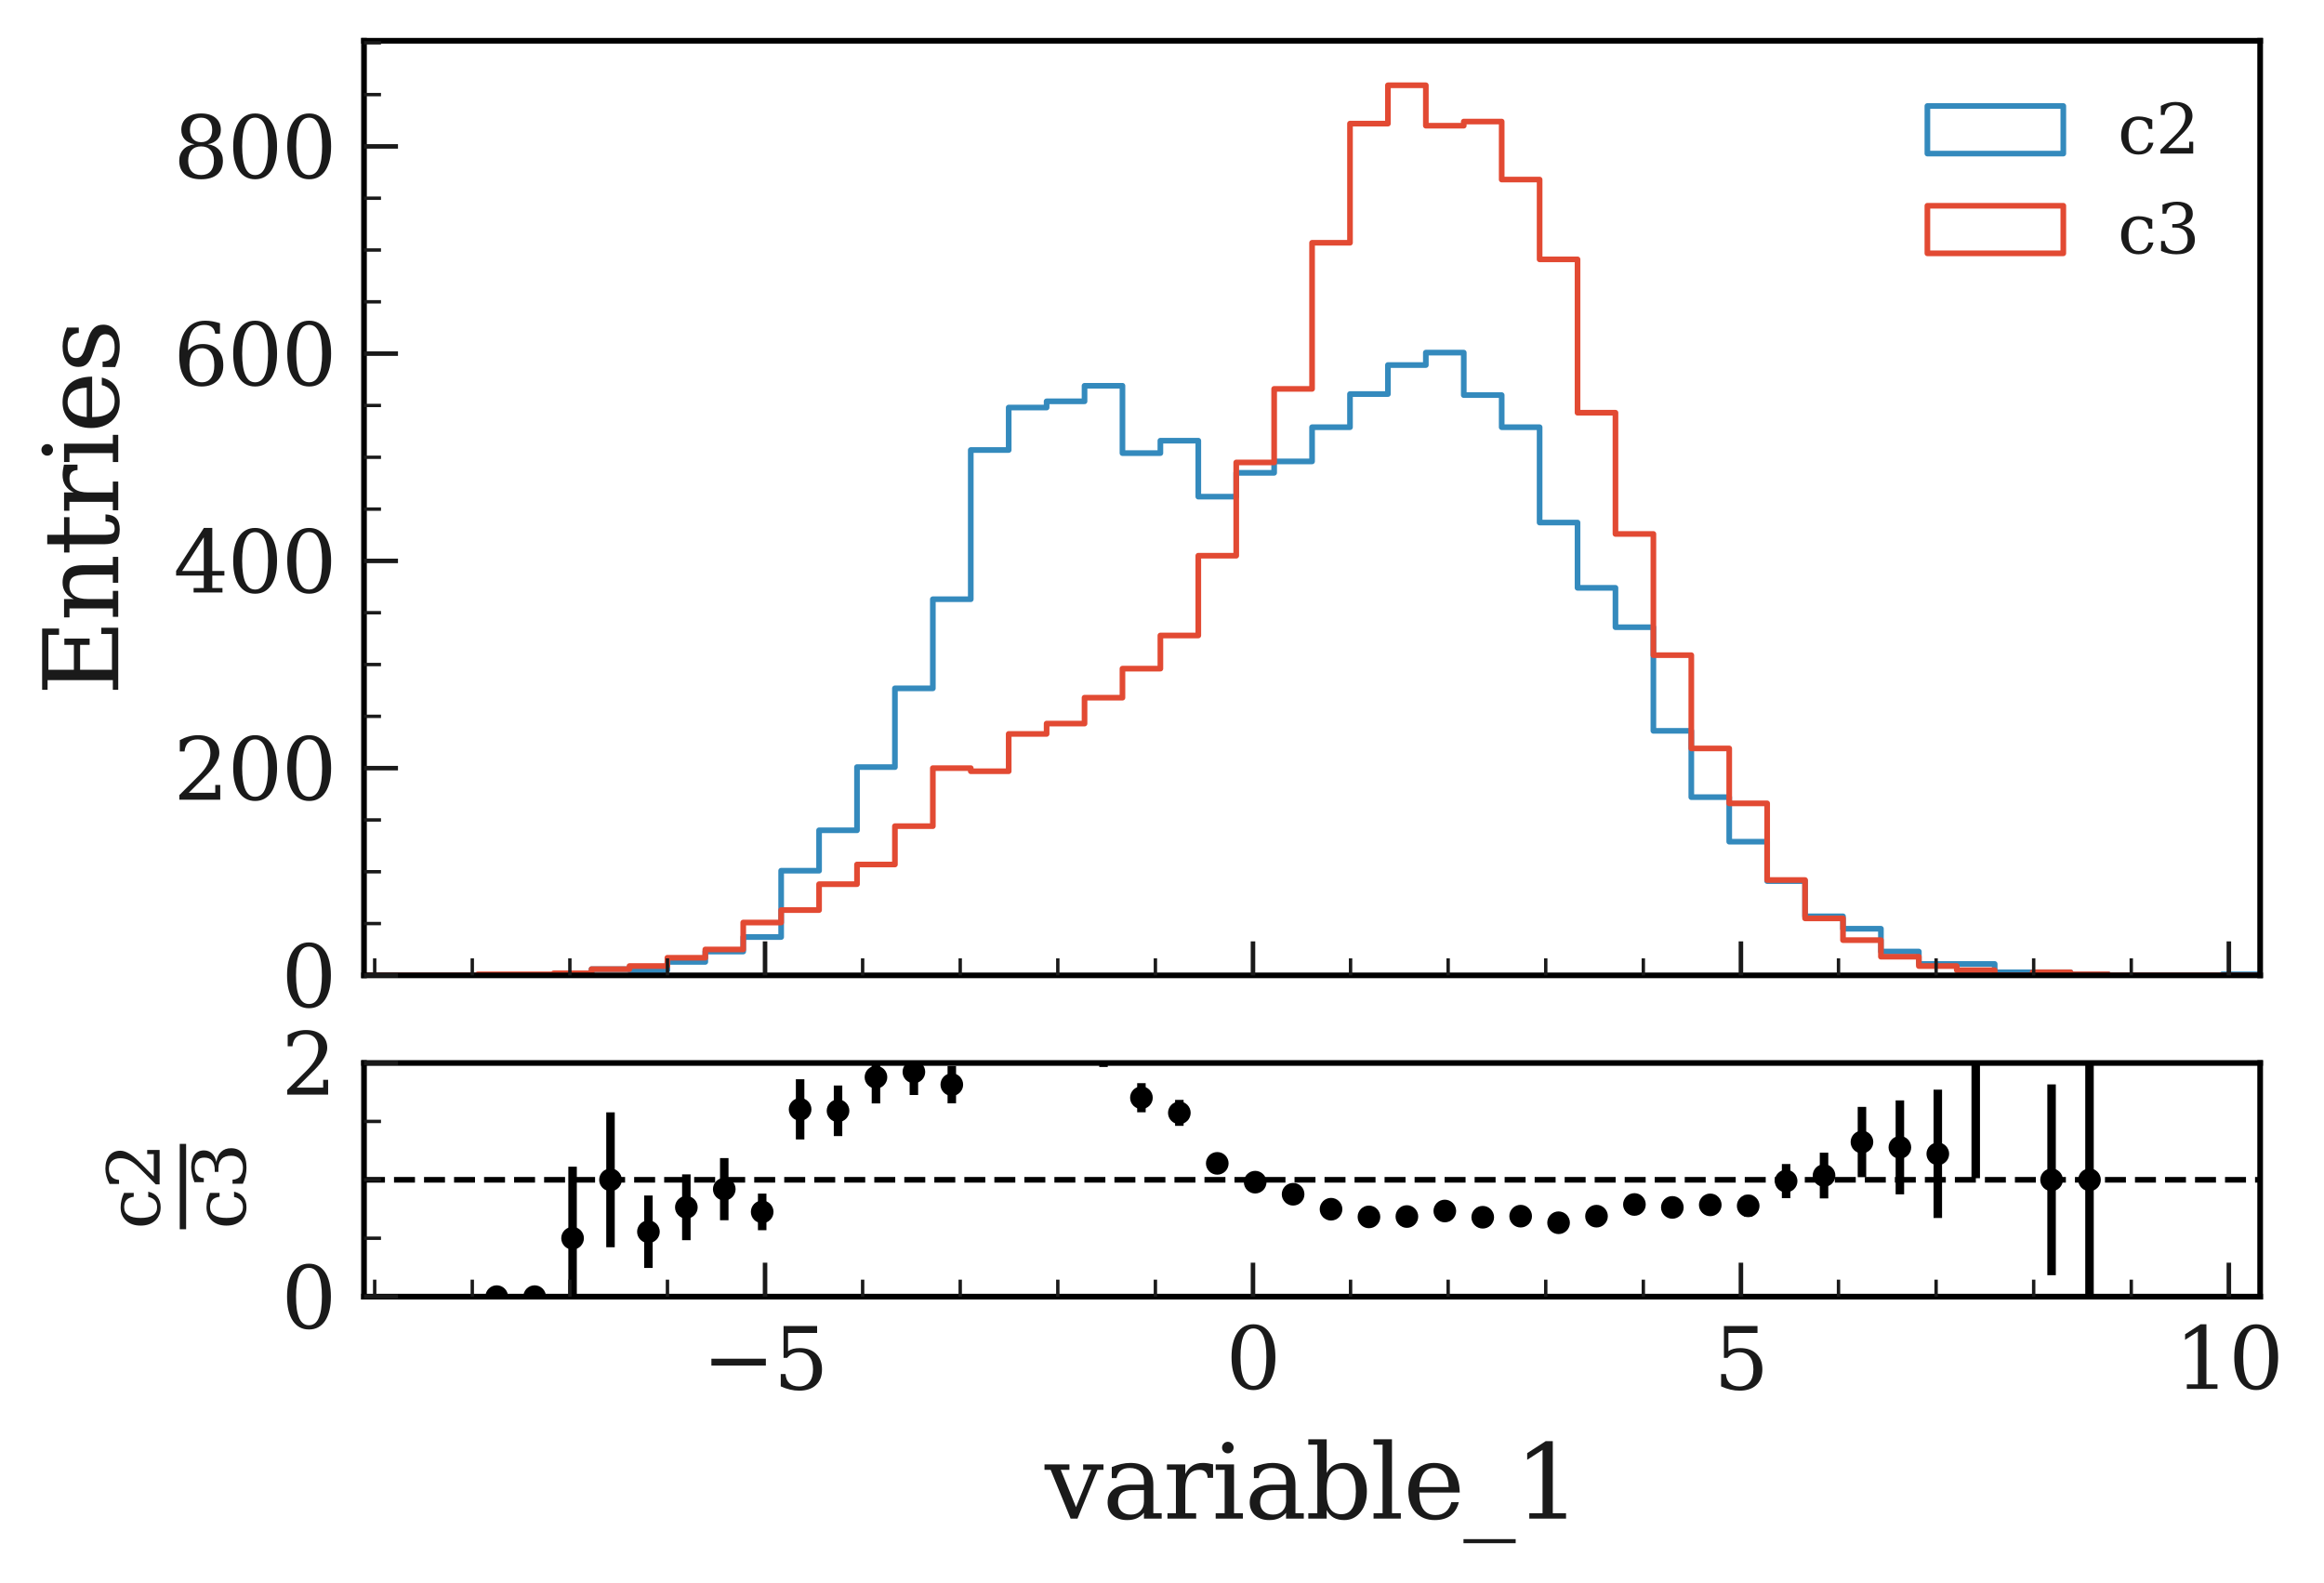<?xml version="1.0" encoding="utf-8" standalone="no"?>
<!DOCTYPE svg PUBLIC "-//W3C//DTD SVG 1.1//EN"
  "http://www.w3.org/Graphics/SVG/1.1/DTD/svg11.dtd">
<svg xmlns:xlink="http://www.w3.org/1999/xlink" width="410.345pt" height="279.598pt" viewBox="0 0 410.345 279.598" xmlns="http://www.w3.org/2000/svg" version="1.1">
 <defs>
  <style type="text/css">*{stroke-linejoin: round; stroke-linecap: butt}</style>
 </defs>
 <g id="figure_1">
  <g id="patch_1">
   <path d="M 0 279.598 
L 410.345 279.598 
L 410.345 0 
L 0 0 
z
" style="fill: #ffffff"/>
  </g>
  <g id="axes_1">
   <g id="patch_2">
    <path d="M 64.271 172.231 
L 399.071 172.231 
L 399.071 7.2 
L 64.271 7.2 
z
" style="fill: #ffffff"/>
   </g>
   <g id="patch_3">
    <path d="M 64.271 172.231 
L 64.271 172.231 
L 70.967 172.231 
L 70.967 172.231 
L 77.663 172.231 
L 77.663 172.231 
L 84.359 172.231 
L 84.359 172.231 
L 91.055 172.231 
L 91.055 172.231 
L 97.751 172.231 
L 97.751 172.048 
L 104.447 172.048 
L 104.447 171.133 
L 111.143 171.133 
L 111.143 171.316 
L 117.839 171.316 
L 117.839 169.852 
L 124.535 169.852 
L 124.535 168.022 
L 131.231 168.022 
L 131.231 165.461 
L 137.927 165.461 
L 137.927 153.751 
L 144.623 153.751 
L 144.623 146.615 
L 151.319 146.615 
L 151.319 135.454 
L 158.015 135.454 
L 158.015 121.548 
L 164.711 121.548 
L 164.711 105.812 
L 171.407 105.812 
L 171.407 79.464 
L 178.103 79.464 
L 178.103 71.963 
L 184.799 71.963 
L 184.799 70.865 
L 191.495 70.865 
L 191.495 68.12 
L 198.191 68.12 
L 198.191 80.013 
L 204.887 80.013 
L 204.887 77.818 
L 211.583 77.818 
L 211.583 87.698 
L 218.279 87.698 
L 218.279 83.49 
L 224.975 83.49 
L 224.975 81.477 
L 231.671 81.477 
L 231.671 75.439 
L 238.367 75.439 
L 238.367 69.584 
L 245.063 69.584 
L 245.063 64.461 
L 251.759 64.461 
L 251.759 62.265 
L 258.455 62.265 
L 258.455 69.767 
L 265.151 69.767 
L 265.151 75.439 
L 271.847 75.439 
L 271.847 92.272 
L 278.543 92.272 
L 278.543 103.8 
L 285.239 103.8 
L 285.239 110.752 
L 291.935 110.752 
L 291.935 129.05 
L 298.631 129.05 
L 298.631 140.76 
L 305.327 140.76 
L 305.327 148.627 
L 312.023 148.627 
L 312.023 155.58 
L 318.719 155.58 
L 318.719 161.801 
L 325.415 161.801 
L 325.415 163.997 
L 332.111 163.997 
L 332.111 168.022 
L 338.807 168.022 
L 338.807 170.218 
L 345.503 170.218 
L 345.503 170.218 
L 352.199 170.218 
L 352.199 171.682 
L 358.895 171.682 
L 358.895 171.682 
L 365.591 171.682 
L 365.591 172.048 
L 372.287 172.048 
L 372.287 172.231 
L 378.983 172.231 
L 378.983 172.231 
L 385.679 172.231 
L 385.679 172.231 
L 392.375 172.231 
L 392.375 172.048 
L 399.071 172.048 
L 399.071 172.231 
" clip-path="url(#p848bfb4a33)" style="fill: none; stroke: #348abd; stroke-linejoin: miter"/>
   </g>
   <g id="patch_4">
    <path d="M 64.271 172.231 
L 64.271 172.231 
L 70.967 172.231 
L 70.967 172.231 
L 77.663 172.231 
L 77.663 172.231 
L 84.359 172.231 
L 84.359 172.048 
L 91.055 172.048 
L 91.055 172.048 
L 97.751 172.048 
L 97.751 171.865 
L 104.447 171.865 
L 104.447 171.133 
L 111.143 171.133 
L 111.143 170.584 
L 117.839 170.584 
L 117.839 169.12 
L 124.535 169.12 
L 124.535 167.656 
L 131.231 167.656 
L 131.231 162.899 
L 137.927 162.899 
L 137.927 160.704 
L 144.623 160.704 
L 144.623 156.129 
L 151.319 156.129 
L 151.319 152.653 
L 158.015 152.653 
L 158.015 145.883 
L 164.711 145.883 
L 164.711 135.636 
L 171.407 135.636 
L 171.407 136.185 
L 178.103 136.185 
L 178.103 129.598 
L 184.799 129.598 
L 184.799 127.769 
L 191.495 127.769 
L 191.495 123.194 
L 198.191 123.194 
L 198.191 118.071 
L 204.887 118.071 
L 204.887 112.216 
L 211.583 112.216 
L 211.583 98.127 
L 218.279 98.127 
L 218.279 81.66 
L 224.975 81.66 
L 224.975 68.669 
L 231.671 68.669 
L 231.671 42.87 
L 238.367 42.87 
L 238.367 21.829 
L 245.063 21.829 
L 245.063 15.059 
L 251.759 15.059 
L 251.759 22.194 
L 258.455 22.194 
L 258.455 21.463 
L 265.151 21.463 
L 265.151 31.709 
L 271.847 31.709 
L 271.847 45.798 
L 278.543 45.798 
L 278.543 72.877 
L 285.239 72.877 
L 285.239 94.285 
L 291.935 94.285 
L 291.935 115.693 
L 298.631 115.693 
L 298.631 132.16 
L 305.327 132.16 
L 305.327 141.858 
L 312.023 141.858 
L 312.023 155.397 
L 318.719 155.397 
L 318.719 162.167 
L 325.415 162.167 
L 325.415 166.01 
L 332.111 166.01 
L 332.111 168.937 
L 338.807 168.937 
L 338.807 170.584 
L 345.503 170.584 
L 345.503 171.316 
L 352.199 171.316 
L 352.199 172.231 
L 358.895 172.231 
L 358.895 171.682 
L 365.591 171.682 
L 365.591 172.048 
L 372.287 172.048 
L 372.287 172.231 
L 378.983 172.231 
L 378.983 172.231 
L 385.679 172.231 
L 385.679 172.231 
L 392.375 172.231 
L 392.375 172.231 
L 399.071 172.231 
L 399.071 172.231 
" clip-path="url(#p848bfb4a33)" style="fill: none; stroke: #e24a33; stroke-linejoin: miter"/>
   </g>
   <g id="patch_5">
    <path d="M 64.271 172.231 
L 64.271 7.2 
" style="fill: none; stroke: #000000; stroke-linejoin: miter; stroke-linecap: square"/>
   </g>
   <g id="patch_6">
    <path d="M 399.071 172.231 
L 399.071 7.2 
" style="fill: none; stroke: #000000; stroke-linejoin: miter; stroke-linecap: square"/>
   </g>
   <g id="patch_7">
    <path d="M 64.271 172.231 
L 399.071 172.231 
" style="fill: none; stroke: #000000; stroke-linejoin: miter; stroke-linecap: square"/>
   </g>
   <g id="patch_8">
    <path d="M 64.271 7.2 
L 399.071 7.2 
" style="fill: none; stroke: #000000; stroke-linejoin: miter; stroke-linecap: square"/>
   </g>
   <g id="matplotlib.axis_1">
    <g id="xtick_1">
     <g id="line2d_1">
      <defs>
       <path id="mea8a99ea6c" d="M 0 0 
L 0 -6 
" style="stroke: #1a1a1a; stroke-width: 0.8"/>
      </defs>
      <g>
       <use xlink:href="#mea8a99ea6c" x="135.083" y="172.231" style="fill: #1a1a1a; stroke: #1a1a1a; stroke-width: 0.8"/>
      </g>
     </g>
    </g>
    <g id="xtick_2">
     <g id="line2d_2">
      <g>
       <use xlink:href="#mea8a99ea6c" x="221.237" y="172.231" style="fill: #1a1a1a; stroke: #1a1a1a; stroke-width: 0.8"/>
      </g>
     </g>
    </g>
    <g id="xtick_3">
     <g id="line2d_3">
      <g>
       <use xlink:href="#mea8a99ea6c" x="307.391" y="172.231" style="fill: #1a1a1a; stroke: #1a1a1a; stroke-width: 0.8"/>
      </g>
     </g>
    </g>
    <g id="xtick_4">
     <g id="line2d_4">
      <g>
       <use xlink:href="#mea8a99ea6c" x="393.545" y="172.231" style="fill: #1a1a1a; stroke: #1a1a1a; stroke-width: 0.8"/>
      </g>
     </g>
    </g>
    <g id="xtick_5">
     <g id="line2d_5">
      <defs>
       <path id="mdd4111799b" d="M 0 0 
L 0 -3 
" style="stroke: #1a1a1a; stroke-width: 0.6"/>
      </defs>
      <g>
       <use xlink:href="#mdd4111799b" x="66.159" y="172.231" style="fill: #1a1a1a; stroke: #1a1a1a; stroke-width: 0.6"/>
      </g>
     </g>
    </g>
    <g id="xtick_6">
     <g id="line2d_6">
      <g>
       <use xlink:href="#mdd4111799b" x="83.39" y="172.231" style="fill: #1a1a1a; stroke: #1a1a1a; stroke-width: 0.6"/>
      </g>
     </g>
    </g>
    <g id="xtick_7">
     <g id="line2d_7">
      <g>
       <use xlink:href="#mdd4111799b" x="100.621" y="172.231" style="fill: #1a1a1a; stroke: #1a1a1a; stroke-width: 0.6"/>
      </g>
     </g>
    </g>
    <g id="xtick_8">
     <g id="line2d_8">
      <g>
       <use xlink:href="#mdd4111799b" x="117.852" y="172.231" style="fill: #1a1a1a; stroke: #1a1a1a; stroke-width: 0.6"/>
      </g>
     </g>
    </g>
    <g id="xtick_9">
     <g id="line2d_9">
      <g>
       <use xlink:href="#mdd4111799b" x="152.313" y="172.231" style="fill: #1a1a1a; stroke: #1a1a1a; stroke-width: 0.6"/>
      </g>
     </g>
    </g>
    <g id="xtick_10">
     <g id="line2d_10">
      <g>
       <use xlink:href="#mdd4111799b" x="169.544" y="172.231" style="fill: #1a1a1a; stroke: #1a1a1a; stroke-width: 0.6"/>
      </g>
     </g>
    </g>
    <g id="xtick_11">
     <g id="line2d_11">
      <g>
       <use xlink:href="#mdd4111799b" x="186.775" y="172.231" style="fill: #1a1a1a; stroke: #1a1a1a; stroke-width: 0.6"/>
      </g>
     </g>
    </g>
    <g id="xtick_12">
     <g id="line2d_12">
      <g>
       <use xlink:href="#mdd4111799b" x="204.006" y="172.231" style="fill: #1a1a1a; stroke: #1a1a1a; stroke-width: 0.6"/>
      </g>
     </g>
    </g>
    <g id="xtick_13">
     <g id="line2d_13">
      <g>
       <use xlink:href="#mdd4111799b" x="238.468" y="172.231" style="fill: #1a1a1a; stroke: #1a1a1a; stroke-width: 0.6"/>
      </g>
     </g>
    </g>
    <g id="xtick_14">
     <g id="line2d_14">
      <g>
       <use xlink:href="#mdd4111799b" x="255.698" y="172.231" style="fill: #1a1a1a; stroke: #1a1a1a; stroke-width: 0.6"/>
      </g>
     </g>
    </g>
    <g id="xtick_15">
     <g id="line2d_15">
      <g>
       <use xlink:href="#mdd4111799b" x="272.929" y="172.231" style="fill: #1a1a1a; stroke: #1a1a1a; stroke-width: 0.6"/>
      </g>
     </g>
    </g>
    <g id="xtick_16">
     <g id="line2d_16">
      <g>
       <use xlink:href="#mdd4111799b" x="290.16" y="172.231" style="fill: #1a1a1a; stroke: #1a1a1a; stroke-width: 0.6"/>
      </g>
     </g>
    </g>
    <g id="xtick_17">
     <g id="line2d_17">
      <g>
       <use xlink:href="#mdd4111799b" x="324.622" y="172.231" style="fill: #1a1a1a; stroke: #1a1a1a; stroke-width: 0.6"/>
      </g>
     </g>
    </g>
    <g id="xtick_18">
     <g id="line2d_18">
      <g>
       <use xlink:href="#mdd4111799b" x="341.853" y="172.231" style="fill: #1a1a1a; stroke: #1a1a1a; stroke-width: 0.6"/>
      </g>
     </g>
    </g>
    <g id="xtick_19">
     <g id="line2d_19">
      <g>
       <use xlink:href="#mdd4111799b" x="359.083" y="172.231" style="fill: #1a1a1a; stroke: #1a1a1a; stroke-width: 0.6"/>
      </g>
     </g>
    </g>
    <g id="xtick_20">
     <g id="line2d_20">
      <g>
       <use xlink:href="#mdd4111799b" x="376.314" y="172.231" style="fill: #1a1a1a; stroke: #1a1a1a; stroke-width: 0.6"/>
      </g>
     </g>
    </g>
   </g>
   <g id="matplotlib.axis_2">
    <g id="ytick_1">
     <g id="line2d_21">
      <defs>
       <path id="m06869b70c4" d="M 0 0 
L 6 0 
" style="stroke: #1a1a1a; stroke-width: 0.8"/>
      </defs>
      <g>
       <use xlink:href="#m06869b70c4" x="64.271" y="172.231" style="fill: #1a1a1a; stroke: #1a1a1a; stroke-width: 0.8"/>
      </g>
     </g>
     <g id="text_1">
      <!-- $\mathdefault{0}$ -->
      <g style="fill: #1a1a1a" transform="translate(49.671 177.93) scale(0.15 -0.15)">
       <defs>
        <path id="DejaVuSerif-30" d="M 2034 219 
Q 2513 219 2750 744 
Q 2988 1269 2988 2328 
Q 2988 3391 2750 3916 
Q 2513 4441 2034 4441 
Q 1556 4441 1318 3916 
Q 1081 3391 1081 2328 
Q 1081 1269 1318 744 
Q 1556 219 2034 219 
z
M 2034 -91 
Q 1275 -91 848 546 
Q 422 1184 422 2328 
Q 422 3475 848 4112 
Q 1275 4750 2034 4750 
Q 2797 4750 3222 4112 
Q 3647 3475 3647 2328 
Q 3647 1184 3222 546 
Q 2797 -91 2034 -91 
z
" transform="scale(0.016)"/>
       </defs>
       <use xlink:href="#DejaVuSerif-30" transform="translate(0 0.781)"/>
      </g>
     </g>
    </g>
    <g id="ytick_2">
     <g id="line2d_22">
      <g>
       <use xlink:href="#m06869b70c4" x="64.271" y="135.636" style="fill: #1a1a1a; stroke: #1a1a1a; stroke-width: 0.8"/>
      </g>
     </g>
     <g id="text_2">
      <!-- $\mathdefault{200}$ -->
      <g style="fill: #1a1a1a" transform="translate(30.621 141.335) scale(0.15 -0.15)">
       <defs>
        <path id="DejaVuSerif-32" d="M 819 3553 
L 469 3553 
L 469 4384 
Q 803 4563 1142 4656 
Q 1481 4750 1806 4750 
Q 2534 4750 2956 4397 
Q 3378 4044 3378 3438 
Q 3378 2753 2422 1800 
Q 2347 1728 2309 1691 
L 1131 513 
L 3078 513 
L 3078 1088 
L 3444 1088 
L 3444 0 
L 434 0 
L 434 341 
L 1850 1753 
Q 2319 2222 2519 2614 
Q 2719 3006 2719 3438 
Q 2719 3909 2473 4175 
Q 2228 4441 1797 4441 
Q 1350 4441 1106 4219 
Q 863 3997 819 3553 
z
" transform="scale(0.016)"/>
       </defs>
       <use xlink:href="#DejaVuSerif-32" transform="translate(0 0.781)"/>
       <use xlink:href="#DejaVuSerif-30" transform="translate(63.623 0.781)"/>
       <use xlink:href="#DejaVuSerif-30" transform="translate(127.246 0.781)"/>
      </g>
     </g>
    </g>
    <g id="ytick_3">
     <g id="line2d_23">
      <g>
       <use xlink:href="#m06869b70c4" x="64.271" y="99.042" style="fill: #1a1a1a; stroke: #1a1a1a; stroke-width: 0.8"/>
      </g>
     </g>
     <g id="text_3">
      <!-- $\mathdefault{400}$ -->
      <g style="fill: #1a1a1a" transform="translate(30.621 104.741) scale(0.15 -0.15)">
       <defs>
        <path id="DejaVuSerif-34" d="M 2234 1581 
L 2234 4063 
L 641 1581 
L 2234 1581 
z
M 3609 0 
L 1484 0 
L 1484 331 
L 2234 331 
L 2234 1247 
L 197 1247 
L 197 1588 
L 2241 4750 
L 2859 4750 
L 2859 1581 
L 3750 1581 
L 3750 1247 
L 2859 1247 
L 2859 331 
L 3609 331 
L 3609 0 
z
" transform="scale(0.016)"/>
       </defs>
       <use xlink:href="#DejaVuSerif-34" transform="translate(0 0.781)"/>
       <use xlink:href="#DejaVuSerif-30" transform="translate(63.623 0.781)"/>
       <use xlink:href="#DejaVuSerif-30" transform="translate(127.246 0.781)"/>
      </g>
     </g>
    </g>
    <g id="ytick_4">
     <g id="line2d_24">
      <g>
       <use xlink:href="#m06869b70c4" x="64.271" y="62.448" style="fill: #1a1a1a; stroke: #1a1a1a; stroke-width: 0.8"/>
      </g>
     </g>
     <g id="text_4">
      <!-- $\mathdefault{600}$ -->
      <g style="fill: #1a1a1a" transform="translate(30.621 68.147) scale(0.15 -0.15)">
       <defs>
        <path id="DejaVuSerif-36" d="M 2094 219 
Q 2534 219 2771 542 
Q 3009 866 3009 1472 
Q 3009 2078 2771 2401 
Q 2534 2725 2094 2725 
Q 1647 2725 1412 2412 
Q 1178 2100 1178 1509 
Q 1178 888 1415 553 
Q 1653 219 2094 219 
z
M 1075 2569 
Q 1288 2803 1556 2918 
Q 1825 3034 2163 3034 
Q 2859 3034 3264 2615 
Q 3669 2197 3669 1472 
Q 3669 763 3233 336 
Q 2797 -91 2069 -91 
Q 1278 -91 853 498 
Q 428 1088 428 2181 
Q 428 3406 931 4078 
Q 1434 4750 2350 4750 
Q 2597 4750 2869 4703 
Q 3141 4656 3425 4563 
L 3425 3794 
L 3072 3794 
Q 3034 4109 2831 4275 
Q 2628 4441 2284 4441 
Q 1678 4441 1381 3981 
Q 1084 3522 1075 2569 
z
" transform="scale(0.016)"/>
       </defs>
       <use xlink:href="#DejaVuSerif-36" transform="translate(0 0.781)"/>
       <use xlink:href="#DejaVuSerif-30" transform="translate(63.623 0.781)"/>
       <use xlink:href="#DejaVuSerif-30" transform="translate(127.246 0.781)"/>
      </g>
     </g>
    </g>
    <g id="ytick_5">
     <g id="line2d_25">
      <g>
       <use xlink:href="#m06869b70c4" x="64.271" y="25.854" style="fill: #1a1a1a; stroke: #1a1a1a; stroke-width: 0.8"/>
      </g>
     </g>
     <g id="text_5">
      <!-- $\mathdefault{800}$ -->
      <g style="fill: #1a1a1a" transform="translate(30.621 31.553) scale(0.15 -0.15)">
       <defs>
        <path id="DejaVuSerif-38" d="M 2981 1275 
Q 2981 1775 2732 2051 
Q 2484 2328 2034 2328 
Q 1584 2328 1336 2051 
Q 1088 1775 1088 1275 
Q 1088 772 1336 495 
Q 1584 219 2034 219 
Q 2484 219 2732 495 
Q 2981 772 2981 1275 
z
M 2853 3541 
Q 2853 3966 2637 4203 
Q 2422 4441 2034 4441 
Q 1650 4441 1433 4203 
Q 1216 3966 1216 3541 
Q 1216 3113 1433 2875 
Q 1650 2638 2034 2638 
Q 2422 2638 2637 2875 
Q 2853 3113 2853 3541 
z
M 2516 2484 
Q 3047 2413 3344 2092 
Q 3641 1772 3641 1275 
Q 3641 619 3225 264 
Q 2809 -91 2034 -91 
Q 1263 -91 845 264 
Q 428 619 428 1275 
Q 428 1772 725 2092 
Q 1022 2413 1556 2484 
Q 1084 2569 832 2842 
Q 581 3116 581 3541 
Q 581 4103 968 4426 
Q 1356 4750 2034 4750 
Q 2713 4750 3100 4426 
Q 3488 4103 3488 3541 
Q 3488 3116 3236 2842 
Q 2984 2569 2516 2484 
z
" transform="scale(0.016)"/>
       </defs>
       <use xlink:href="#DejaVuSerif-38" transform="translate(0 0.781)"/>
       <use xlink:href="#DejaVuSerif-30" transform="translate(63.623 0.781)"/>
       <use xlink:href="#DejaVuSerif-30" transform="translate(127.246 0.781)"/>
      </g>
     </g>
    </g>
    <g id="ytick_6">
     <g id="line2d_26">
      <defs>
       <path id="m13e403450c" d="M 0 0 
L 3 0 
" style="stroke: #1a1a1a; stroke-width: 0.6"/>
      </defs>
      <g>
       <use xlink:href="#m13e403450c" x="64.271" y="163.082" style="fill: #1a1a1a; stroke: #1a1a1a; stroke-width: 0.6"/>
      </g>
     </g>
    </g>
    <g id="ytick_7">
     <g id="line2d_27">
      <g>
       <use xlink:href="#m13e403450c" x="64.271" y="153.934" style="fill: #1a1a1a; stroke: #1a1a1a; stroke-width: 0.6"/>
      </g>
     </g>
    </g>
    <g id="ytick_8">
     <g id="line2d_28">
      <g>
       <use xlink:href="#m13e403450c" x="64.271" y="144.785" style="fill: #1a1a1a; stroke: #1a1a1a; stroke-width: 0.6"/>
      </g>
     </g>
    </g>
    <g id="ytick_9">
     <g id="line2d_29">
      <g>
       <use xlink:href="#m13e403450c" x="64.271" y="126.488" style="fill: #1a1a1a; stroke: #1a1a1a; stroke-width: 0.6"/>
      </g>
     </g>
    </g>
    <g id="ytick_10">
     <g id="line2d_30">
      <g>
       <use xlink:href="#m13e403450c" x="64.271" y="117.339" style="fill: #1a1a1a; stroke: #1a1a1a; stroke-width: 0.6"/>
      </g>
     </g>
    </g>
    <g id="ytick_11">
     <g id="line2d_31">
      <g>
       <use xlink:href="#m13e403450c" x="64.271" y="108.191" style="fill: #1a1a1a; stroke: #1a1a1a; stroke-width: 0.6"/>
      </g>
     </g>
    </g>
    <g id="ytick_12">
     <g id="line2d_32">
      <g>
       <use xlink:href="#m13e403450c" x="64.271" y="89.894" style="fill: #1a1a1a; stroke: #1a1a1a; stroke-width: 0.6"/>
      </g>
     </g>
    </g>
    <g id="ytick_13">
     <g id="line2d_33">
      <g>
       <use xlink:href="#m13e403450c" x="64.271" y="80.745" style="fill: #1a1a1a; stroke: #1a1a1a; stroke-width: 0.6"/>
      </g>
     </g>
    </g>
    <g id="ytick_14">
     <g id="line2d_34">
      <g>
       <use xlink:href="#m13e403450c" x="64.271" y="71.597" style="fill: #1a1a1a; stroke: #1a1a1a; stroke-width: 0.6"/>
      </g>
     </g>
    </g>
    <g id="ytick_15">
     <g id="line2d_35">
      <g>
       <use xlink:href="#m13e403450c" x="64.271" y="53.3" style="fill: #1a1a1a; stroke: #1a1a1a; stroke-width: 0.6"/>
      </g>
     </g>
    </g>
    <g id="ytick_16">
     <g id="line2d_36">
      <g>
       <use xlink:href="#m13e403450c" x="64.271" y="44.151" style="fill: #1a1a1a; stroke: #1a1a1a; stroke-width: 0.6"/>
      </g>
     </g>
    </g>
    <g id="ytick_17">
     <g id="line2d_37">
      <g>
       <use xlink:href="#m13e403450c" x="64.271" y="35.002" style="fill: #1a1a1a; stroke: #1a1a1a; stroke-width: 0.6"/>
      </g>
     </g>
    </g>
    <g id="ytick_18">
     <g id="line2d_38">
      <g>
       <use xlink:href="#m13e403450c" x="64.271" y="16.705" style="fill: #1a1a1a; stroke: #1a1a1a; stroke-width: 0.6"/>
      </g>
     </g>
    </g>
    <g id="ytick_19">
     <g id="line2d_39">
      <g>
       <use xlink:href="#m13e403450c" x="64.271" y="7.557" style="fill: #1a1a1a; stroke: #1a1a1a; stroke-width: 0.6"/>
      </g>
     </g>
    </g>
    <g id="text_6">
     <!-- Entries -->
     <g style="fill: #1a1a1a" transform="translate(20.877 122.824) rotate(-90) scale(0.18 -0.18)">
      <defs>
       <path id="DejaVuSerif-45" d="M 353 0 
L 353 331 
L 947 331 
L 947 4331 
L 353 4331 
L 353 4666 
L 4109 4666 
L 4109 3628 
L 3725 3628 
L 3725 4281 
L 1581 4281 
L 1581 2719 
L 3109 2719 
L 3109 3303 
L 3494 3303 
L 3494 1753 
L 3109 1753 
L 3109 2338 
L 1581 2338 
L 1581 384 
L 3775 384 
L 3775 1038 
L 4159 1038 
L 4159 0 
L 353 0 
z
" transform="scale(0.016)"/>
       <path id="DejaVuSerif-6e" d="M 263 0 
L 263 331 
L 781 331 
L 781 2988 
L 231 2988 
L 231 3322 
L 1356 3322 
L 1356 2731 
Q 1516 3069 1770 3241 
Q 2025 3413 2363 3413 
Q 2913 3413 3172 3097 
Q 3431 2781 3431 2113 
L 3431 331 
L 3944 331 
L 3944 0 
L 2356 0 
L 2356 331 
L 2853 331 
L 2853 1931 
Q 2853 2541 2703 2767 
Q 2553 2994 2175 2994 
Q 1775 2994 1565 2701 
Q 1356 2409 1356 1850 
L 1356 331 
L 1856 331 
L 1856 0 
L 263 0 
z
" transform="scale(0.016)"/>
       <path id="DejaVuSerif-74" d="M 691 2988 
L 184 2988 
L 184 3322 
L 691 3322 
L 691 4353 
L 1269 4353 
L 1269 3322 
L 2350 3322 
L 2350 2988 
L 1269 2988 
L 1269 878 
Q 1269 456 1350 337 
Q 1431 219 1650 219 
Q 1875 219 1978 351 
Q 2081 484 2088 781 
L 2522 781 
Q 2497 328 2275 118 
Q 2053 -91 1600 -91 
Q 1103 -91 897 129 
Q 691 350 691 878 
L 691 2988 
z
" transform="scale(0.016)"/>
       <path id="DejaVuSerif-72" d="M 3059 3328 
L 3059 2497 
L 2728 2497 
Q 2713 2744 2591 2866 
Q 2469 2988 2234 2988 
Q 1809 2988 1582 2694 
Q 1356 2400 1356 1850 
L 1356 331 
L 2022 331 
L 2022 0 
L 263 0 
L 263 331 
L 781 331 
L 781 2994 
L 231 2994 
L 231 3322 
L 1356 3322 
L 1356 2731 
Q 1525 3078 1790 3245 
Q 2056 3413 2438 3413 
Q 2578 3413 2733 3391 
Q 2888 3369 3059 3328 
z
" transform="scale(0.016)"/>
       <path id="DejaVuSerif-69" d="M 622 4353 
Q 622 4497 726 4603 
Q 831 4709 978 4709 
Q 1122 4709 1226 4603 
Q 1331 4497 1331 4353 
Q 1331 4206 1228 4103 
Q 1125 4000 978 4000 
Q 831 4000 726 4103 
Q 622 4206 622 4353 
z
M 1356 331 
L 1900 331 
L 1900 0 
L 231 0 
L 231 331 
L 781 331 
L 781 2988 
L 231 2988 
L 231 3322 
L 1356 3322 
L 1356 331 
z
" transform="scale(0.016)"/>
       <path id="DejaVuSerif-65" d="M 3469 1600 
L 991 1600 
L 991 1575 
Q 991 903 1244 561 
Q 1497 219 1991 219 
Q 2369 219 2611 417 
Q 2853 616 2950 1006 
L 3413 1006 
Q 3275 459 2904 184 
Q 2534 -91 1931 -91 
Q 1203 -91 761 389 
Q 319 869 319 1663 
Q 319 2450 753 2931 
Q 1188 3413 1894 3413 
Q 2647 3413 3050 2948 
Q 3453 2484 3469 1600 
z
M 2791 1931 
Q 2772 2513 2545 2808 
Q 2319 3103 1894 3103 
Q 1497 3103 1269 2806 
Q 1041 2509 991 1931 
L 2791 1931 
z
" transform="scale(0.016)"/>
       <path id="DejaVuSerif-73" d="M 359 184 
L 359 959 
L 691 959 
Q 703 588 923 403 
Q 1144 219 1575 219 
Q 1963 219 2166 364 
Q 2369 509 2369 788 
Q 2369 1006 2220 1140 
Q 2072 1275 1594 1428 
L 1178 1569 
Q 750 1706 558 1912 
Q 366 2119 366 2438 
Q 366 2894 700 3153 
Q 1034 3413 1625 3413 
Q 1888 3413 2178 3344 
Q 2469 3275 2778 3144 
L 2778 2419 
L 2447 2419 
Q 2434 2741 2221 2922 
Q 2009 3103 1644 3103 
Q 1281 3103 1095 2975 
Q 909 2847 909 2591 
Q 909 2381 1050 2254 
Q 1191 2128 1613 1997 
L 2069 1856 
Q 2541 1709 2748 1489 
Q 2956 1269 2956 922 
Q 2956 450 2595 179 
Q 2234 -91 1600 -91 
Q 1278 -91 972 -22 
Q 666 47 359 184 
z
" transform="scale(0.016)"/>
      </defs>
      <use xlink:href="#DejaVuSerif-45"/>
      <use xlink:href="#DejaVuSerif-6e" x="72.998"/>
      <use xlink:href="#DejaVuSerif-74" x="137.402"/>
      <use xlink:href="#DejaVuSerif-72" x="177.588"/>
      <use xlink:href="#DejaVuSerif-69" x="225.391"/>
      <use xlink:href="#DejaVuSerif-65" x="257.373"/>
      <use xlink:href="#DejaVuSerif-73" x="316.553"/>
     </g>
    </g>
   </g>
   <g id="legend_1">
    <g id="patch_9">
     <path d="M 340.316 27.118 
L 364.316 27.118 
L 364.316 18.718 
L 340.316 18.718 
L 340.316 27.118 
z
" style="fill: none; stroke: #348abd; stroke-linejoin: miter"/>
    </g>
    <g id="text_7">
     <!-- c2 -->
     <g style="fill: #1a1a1a" transform="translate(373.916 27.118) scale(0.12 -0.12)">
      <defs>
       <path id="DejaVuSerif-63" d="M 3291 997 
Q 3169 466 2822 187 
Q 2475 -91 1925 -91 
Q 1200 -91 759 389 
Q 319 869 319 1663 
Q 319 2459 759 2936 
Q 1200 3413 1925 3413 
Q 2241 3413 2553 3339 
Q 2866 3266 3181 3116 
L 3181 2266 
L 2847 2266 
Q 2781 2703 2561 2903 
Q 2341 3103 1931 3103 
Q 1466 3103 1228 2742 
Q 991 2381 991 1663 
Q 991 944 1227 581 
Q 1463 219 1931 219 
Q 2303 219 2525 412 
Q 2747 606 2828 997 
L 3291 997 
z
" transform="scale(0.016)"/>
      </defs>
      <use xlink:href="#DejaVuSerif-63"/>
      <use xlink:href="#DejaVuSerif-32" x="56.006"/>
     </g>
    </g>
    <g id="patch_10">
     <path d="M 340.316 44.732 
L 364.316 44.732 
L 364.316 36.332 
L 340.316 36.332 
L 340.316 44.732 
z
" style="fill: none; stroke: #e24a33; stroke-linejoin: miter"/>
    </g>
    <g id="text_8">
     <!-- c3 -->
     <g style="fill: #1a1a1a" transform="translate(373.916 44.732) scale(0.12 -0.12)">
      <defs>
       <path id="DejaVuSerif-33" d="M 622 4469 
Q 988 4606 1323 4678 
Q 1659 4750 1953 4750 
Q 2638 4750 3022 4454 
Q 3406 4159 3406 3634 
Q 3406 3213 3140 2930 
Q 2875 2647 2388 2547 
Q 2963 2466 3280 2130 
Q 3597 1794 3597 1259 
Q 3597 606 3158 257 
Q 2719 -91 1894 -91 
Q 1528 -91 1179 -12 
Q 831 66 488 225 
L 488 1131 
L 838 1131 
Q 869 681 1141 450 
Q 1413 219 1906 219 
Q 2384 219 2661 495 
Q 2938 772 2938 1253 
Q 2938 1803 2653 2086 
Q 2369 2369 1819 2369 
L 1522 2369 
L 1522 2688 
L 1678 2688 
Q 2225 2688 2498 2914 
Q 2772 3141 2772 3597 
Q 2772 4006 2547 4223 
Q 2322 4441 1900 4441 
Q 1478 4441 1245 4241 
Q 1013 4041 972 3647 
L 622 3647 
L 622 4469 
z
" transform="scale(0.016)"/>
      </defs>
      <use xlink:href="#DejaVuSerif-63"/>
      <use xlink:href="#DejaVuSerif-33" x="56.006"/>
     </g>
    </g>
   </g>
  </g>
  <g id="axes_2">
   <g id="patch_11">
    <path d="M 64.271 228.96 
L 399.071 228.96 
L 399.071 187.702 
L 64.271 187.702 
z
" style="fill: #ffffff"/>
   </g>
   <g id="LineCollection_1">
    <path clip-path="url(#p61fae0dbe4)" style="fill: none; stroke: #000000; stroke-width: 1.5"/>
    <path clip-path="url(#p61fae0dbe4)" style="fill: none; stroke: #000000; stroke-width: 1.5"/>
    <path clip-path="url(#p61fae0dbe4)" style="fill: none; stroke: #000000; stroke-width: 1.5"/>
    <path d="M 87.707 228.96 
L 87.707 228.96 
" clip-path="url(#p61fae0dbe4)" style="fill: none; stroke: #000000; stroke-width: 1.5"/>
    <path d="M 94.403 228.96 
L 94.403 228.96 
" clip-path="url(#p61fae0dbe4)" style="fill: none; stroke: #000000; stroke-width: 1.5"/>
    <path d="M 101.099 231.278 
L 101.099 206.013 
" clip-path="url(#p61fae0dbe4)" style="fill: none; stroke: #000000; stroke-width: 1.5"/>
    <path d="M 107.795 220.241 
L 107.795 196.421 
" clip-path="url(#p61fae0dbe4)" style="fill: none; stroke: #000000; stroke-width: 1.5"/>
    <path d="M 114.491 223.892 
L 114.491 211.107 
" clip-path="url(#p61fae0dbe4)" style="fill: none; stroke: #000000; stroke-width: 1.5"/>
    <path d="M 121.187 218.997 
L 121.187 207.373 
" clip-path="url(#p61fae0dbe4)" style="fill: none; stroke: #000000; stroke-width: 1.5"/>
    <path d="M 127.883 215.465 
L 127.883 204.498 
" clip-path="url(#p61fae0dbe4)" style="fill: none; stroke: #000000; stroke-width: 1.5"/>
    <path d="M 134.579 217.226 
L 134.579 210.762 
" clip-path="url(#p61fae0dbe4)" style="fill: none; stroke: #000000; stroke-width: 1.5"/>
    <path d="M 141.275 201.198 
L 141.275 190.579 
" clip-path="url(#p61fae0dbe4)" style="fill: none; stroke: #000000; stroke-width: 1.5"/>
    <path d="M 147.971 200.606 
L 147.971 191.677 
" clip-path="url(#p61fae0dbe4)" style="fill: none; stroke: #000000; stroke-width: 1.5"/>
    <path d="M 154.667 194.846 
L 154.667 185.571 
" clip-path="url(#p61fae0dbe4)" style="fill: none; stroke: #000000; stroke-width: 1.5"/>
    <path d="M 161.363 193.355 
L 161.363 185.201 
" clip-path="url(#p61fae0dbe4)" style="fill: none; stroke: #000000; stroke-width: 1.5"/>
    <path d="M 168.059 194.816 
L 168.059 188.222 
" clip-path="url(#p61fae0dbe4)" style="fill: none; stroke: #000000; stroke-width: 1.5"/>
    <path d="M 174.755 180.327 
L 174.755 171.412 
" clip-path="url(#p61fae0dbe4)" style="fill: none; stroke: #000000; stroke-width: 1.5"/>
    <path d="M 181.451 184.237 
L 181.451 176.648 
" clip-path="url(#p61fae0dbe4)" style="fill: none; stroke: #000000; stroke-width: 1.5"/>
    <path d="M 188.147 185.548 
L 188.147 178.311 
" clip-path="url(#p61fae0dbe4)" style="fill: none; stroke: #000000; stroke-width: 1.5"/>
    <path d="M 194.843 188.407 
L 194.843 181.917 
" clip-path="url(#p61fae0dbe4)" style="fill: none; stroke: #000000; stroke-width: 1.5"/>
    <path d="M 201.539 196.407 
L 201.539 191.263 
" clip-path="url(#p61fae0dbe4)" style="fill: none; stroke: #000000; stroke-width: 1.5"/>
    <path d="M 208.235 198.799 
L 208.235 194.216 
" clip-path="url(#p61fae0dbe4)" style="fill: none; stroke: #000000; stroke-width: 1.5"/>
    <path d="M 214.931 207.03 
L 214.931 203.826 
" clip-path="url(#p61fae0dbe4)" style="fill: none; stroke: #000000; stroke-width: 1.5"/>
    <path d="M 221.627 210.039 
L 221.627 207.457 
" clip-path="url(#p61fae0dbe4)" style="fill: none; stroke: #000000; stroke-width: 1.5"/>
    <path d="M 228.323 211.994 
L 228.323 209.771 
" clip-path="url(#p61fae0dbe4)" style="fill: none; stroke: #000000; stroke-width: 1.5"/>
    <path d="M 235.019 214.412 
L 235.019 212.638 
" clip-path="url(#p61fae0dbe4)" style="fill: none; stroke: #000000; stroke-width: 1.5"/>
    <path d="M 241.715 215.652 
L 241.715 214.11 
" clip-path="url(#p61fae0dbe4)" style="fill: none; stroke: #000000; stroke-width: 1.5"/>
    <path d="M 248.411 215.572 
L 248.411 214.058 
" clip-path="url(#p61fae0dbe4)" style="fill: none; stroke: #000000; stroke-width: 1.5"/>
    <path d="M 255.107 214.652 
L 255.107 213.029 
" clip-path="url(#p61fae0dbe4)" style="fill: none; stroke: #000000; stroke-width: 1.5"/>
    <path d="M 261.803 215.708 
L 261.803 214.173 
" clip-path="url(#p61fae0dbe4)" style="fill: none; stroke: #000000; stroke-width: 1.5"/>
    <path d="M 268.499 215.554 
L 268.499 213.948 
" clip-path="url(#p61fae0dbe4)" style="fill: none; stroke: #000000; stroke-width: 1.5"/>
    <path d="M 275.195 216.711 
L 275.195 215.117 
" clip-path="url(#p61fae0dbe4)" style="fill: none; stroke: #000000; stroke-width: 1.5"/>
    <path d="M 281.891 215.706 
L 281.891 213.797 
" clip-path="url(#p61fae0dbe4)" style="fill: none; stroke: #000000; stroke-width: 1.5"/>
    <path d="M 288.587 213.877 
L 288.587 211.502 
" clip-path="url(#p61fae0dbe4)" style="fill: none; stroke: #000000; stroke-width: 1.5"/>
    <path d="M 295.283 214.567 
L 295.283 211.843 
" clip-path="url(#p61fae0dbe4)" style="fill: none; stroke: #000000; stroke-width: 1.5"/>
    <path d="M 301.979 214.409 
L 301.979 211.108 
" clip-path="url(#p61fae0dbe4)" style="fill: none; stroke: #000000; stroke-width: 1.5"/>
    <path d="M 308.675 214.811 
L 308.675 211.048 
" clip-path="url(#p61fae0dbe4)" style="fill: none; stroke: #000000; stroke-width: 1.5"/>
    <path d="M 315.371 211.572 
L 315.371 205.539 
" clip-path="url(#p61fae0dbe4)" style="fill: none; stroke: #000000; stroke-width: 1.5"/>
    <path d="M 322.067 211.622 
L 322.067 203.54 
" clip-path="url(#p61fae0dbe4)" style="fill: none; stroke: #000000; stroke-width: 1.5"/>
    <path d="M 328.763 207.861 
L 328.763 195.453 
" clip-path="url(#p61fae0dbe4)" style="fill: none; stroke: #000000; stroke-width: 1.5"/>
    <path d="M 335.459 210.896 
L 335.459 194.306 
" clip-path="url(#p61fae0dbe4)" style="fill: none; stroke: #000000; stroke-width: 1.5"/>
    <path d="M 342.155 215.079 
L 342.155 192.415 
" clip-path="url(#p61fae0dbe4)" style="fill: none; stroke: #000000; stroke-width: 1.5"/>
    <path d="M 348.851 208.055 
L 348.851 159.099 
" clip-path="url(#p61fae0dbe4)" style="fill: none; stroke: #000000; stroke-width: 1.5"/>
    <path clip-path="url(#p61fae0dbe4)" style="fill: none; stroke: #000000; stroke-width: 1.5"/>
    <path d="M 362.243 225.175 
L 362.243 191.488 
" clip-path="url(#p61fae0dbe4)" style="fill: none; stroke: #000000; stroke-width: 1.5"/>
    <path d="M 368.939 237.505 
L 368.939 179.158 
" clip-path="url(#p61fae0dbe4)" style="fill: none; stroke: #000000; stroke-width: 1.5"/>
    <path clip-path="url(#p61fae0dbe4)" style="fill: none; stroke: #000000; stroke-width: 1.5"/>
    <path clip-path="url(#p61fae0dbe4)" style="fill: none; stroke: #000000; stroke-width: 1.5"/>
    <path clip-path="url(#p61fae0dbe4)" style="fill: none; stroke: #000000; stroke-width: 1.5"/>
    <path clip-path="url(#p61fae0dbe4)" style="fill: none; stroke: #000000; stroke-width: 1.5"/>
   </g>
   <g id="line2d_40">
    <path d="M 64.271 208.331 
L 399.071 208.331 
" clip-path="url(#p61fae0dbe4)" style="fill: none; stroke-dasharray: 3.7,1.6; stroke-dashoffset: 0; stroke: #000000"/>
   </g>
   <g id="line2d_41">
    <defs>
     <path id="m8254fa363c" d="M 0 1.5 
C 0.398 1.5 0.779 1.342 1.061 1.061 
C 1.342 0.779 1.5 0.398 1.5 0 
C 1.5 -0.398 1.342 -0.779 1.061 -1.061 
C 0.779 -1.342 0.398 -1.5 0 -1.5 
C -0.398 -1.5 -0.779 -1.342 -1.061 -1.061 
C -1.342 -0.779 -1.5 -0.398 -1.5 0 
C -1.5 0.398 -1.342 0.779 -1.061 1.061 
C -0.779 1.342 -0.398 1.5 0 1.5 
z
" style="stroke: #000000"/>
    </defs>
    <g clip-path="url(#p61fae0dbe4)">
     <use xlink:href="#m8254fa363c" x="87.707" y="228.96" style="stroke: #000000"/>
     <use xlink:href="#m8254fa363c" x="94.403" y="228.96" style="stroke: #000000"/>
     <use xlink:href="#m8254fa363c" x="101.099" y="218.646" style="stroke: #000000"/>
     <use xlink:href="#m8254fa363c" x="107.795" y="208.331" style="stroke: #000000"/>
     <use xlink:href="#m8254fa363c" x="114.491" y="217.5" style="stroke: #000000"/>
     <use xlink:href="#m8254fa363c" x="121.187" y="213.185" style="stroke: #000000"/>
     <use xlink:href="#m8254fa363c" x="127.883" y="209.981" style="stroke: #000000"/>
     <use xlink:href="#m8254fa363c" x="134.579" y="213.994" style="stroke: #000000"/>
     <use xlink:href="#m8254fa363c" x="141.275" y="195.888" style="stroke: #000000"/>
     <use xlink:href="#m8254fa363c" x="147.971" y="196.141" style="stroke: #000000"/>
     <use xlink:href="#m8254fa363c" x="154.667" y="190.209" style="stroke: #000000"/>
     <use xlink:href="#m8254fa363c" x="161.363" y="189.278" style="stroke: #000000"/>
     <use xlink:href="#m8254fa363c" x="168.059" y="191.519" style="stroke: #000000"/>
     <use xlink:href="#m8254fa363c" x="174.755" y="175.87" style="stroke: #000000"/>
     <use xlink:href="#m8254fa363c" x="181.451" y="180.442" style="stroke: #000000"/>
     <use xlink:href="#m8254fa363c" x="188.147" y="181.93" style="stroke: #000000"/>
     <use xlink:href="#m8254fa363c" x="194.843" y="185.162" style="stroke: #000000"/>
     <use xlink:href="#m8254fa363c" x="201.539" y="193.835" style="stroke: #000000"/>
     <use xlink:href="#m8254fa363c" x="208.235" y="196.507" style="stroke: #000000"/>
     <use xlink:href="#m8254fa363c" x="214.931" y="205.428" style="stroke: #000000"/>
     <use xlink:href="#m8254fa363c" x="221.627" y="208.748" style="stroke: #000000"/>
     <use xlink:href="#m8254fa363c" x="228.323" y="210.882" style="stroke: #000000"/>
     <use xlink:href="#m8254fa363c" x="235.019" y="213.525" style="stroke: #000000"/>
     <use xlink:href="#m8254fa363c" x="241.715" y="214.881" style="stroke: #000000"/>
     <use xlink:href="#m8254fa363c" x="248.411" y="214.815" style="stroke: #000000"/>
     <use xlink:href="#m8254fa363c" x="255.107" y="213.841" style="stroke: #000000"/>
     <use xlink:href="#m8254fa363c" x="261.803" y="214.94" style="stroke: #000000"/>
     <use xlink:href="#m8254fa363c" x="268.499" y="214.751" style="stroke: #000000"/>
     <use xlink:href="#m8254fa363c" x="275.195" y="215.914" style="stroke: #000000"/>
     <use xlink:href="#m8254fa363c" x="281.891" y="214.752" style="stroke: #000000"/>
     <use xlink:href="#m8254fa363c" x="288.587" y="212.689" style="stroke: #000000"/>
     <use xlink:href="#m8254fa363c" x="295.283" y="213.205" style="stroke: #000000"/>
     <use xlink:href="#m8254fa363c" x="301.979" y="212.758" style="stroke: #000000"/>
     <use xlink:href="#m8254fa363c" x="308.675" y="212.929" style="stroke: #000000"/>
     <use xlink:href="#m8254fa363c" x="315.371" y="208.555" style="stroke: #000000"/>
     <use xlink:href="#m8254fa363c" x="322.067" y="207.581" style="stroke: #000000"/>
     <use xlink:href="#m8254fa363c" x="328.763" y="201.657" style="stroke: #000000"/>
     <use xlink:href="#m8254fa363c" x="335.459" y="202.601" style="stroke: #000000"/>
     <use xlink:href="#m8254fa363c" x="342.155" y="203.747" style="stroke: #000000"/>
     <use xlink:href="#m8254fa363c" x="348.851" y="183.577" style="stroke: #000000"/>
     <use xlink:href="#m8254fa363c" x="362.243" y="208.331" style="stroke: #000000"/>
     <use xlink:href="#m8254fa363c" x="368.939" y="208.331" style="stroke: #000000"/>
    </g>
   </g>
   <g id="patch_12">
    <path d="M 64.271 228.96 
L 64.271 187.702 
" style="fill: none; stroke: #000000; stroke-linejoin: miter; stroke-linecap: square"/>
   </g>
   <g id="patch_13">
    <path d="M 399.071 228.96 
L 399.071 187.702 
" style="fill: none; stroke: #000000; stroke-linejoin: miter; stroke-linecap: square"/>
   </g>
   <g id="patch_14">
    <path d="M 64.271 228.96 
L 399.071 228.96 
" style="fill: none; stroke: #000000; stroke-linejoin: miter; stroke-linecap: square"/>
   </g>
   <g id="patch_15">
    <path d="M 64.271 187.702 
L 399.071 187.702 
" style="fill: none; stroke: #000000; stroke-linejoin: miter; stroke-linecap: square"/>
   </g>
   <g id="matplotlib.axis_3">
    <g id="xtick_21">
     <g id="line2d_42">
      <g>
       <use xlink:href="#mea8a99ea6c" x="135.083" y="228.96" style="fill: #1a1a1a; stroke: #1a1a1a; stroke-width: 0.8"/>
      </g>
     </g>
     <g id="text_9">
      <!-- $\mathdefault{−5}$ -->
      <g style="fill: #1a1a1a" transform="translate(123.983 245.358) scale(0.15 -0.15)">
       <defs>
        <path id="DejaVuSerif-2212" d="M 678 2259 
L 4684 2259 
L 4684 1753 
L 678 1753 
L 678 2259 
z
" transform="scale(0.016)"/>
        <path id="DejaVuSerif-35" d="M 3219 4666 
L 3219 4153 
L 1081 4153 
L 1081 2816 
Q 1244 2928 1461 2984 
Q 1678 3041 1947 3041 
Q 2703 3041 3140 2622 
Q 3578 2203 3578 1478 
Q 3578 738 3136 323 
Q 2694 -91 1894 -91 
Q 1572 -91 1234 -12 
Q 897 66 544 225 
L 544 1131 
L 897 1131 
Q 925 688 1179 453 
Q 1434 219 1894 219 
Q 2388 219 2653 544 
Q 2919 869 2919 1478 
Q 2919 2084 2655 2407 
Q 2391 2731 1894 2731 
Q 1613 2731 1398 2631 
Q 1184 2531 1019 2322 
L 750 2322 
L 750 4666 
L 3219 4666 
z
" transform="scale(0.016)"/>
       </defs>
       <use xlink:href="#DejaVuSerif-2212" transform="translate(0 0.094)"/>
       <use xlink:href="#DejaVuSerif-35" transform="translate(83.789 0.094)"/>
      </g>
     </g>
    </g>
    <g id="xtick_22">
     <g id="line2d_43">
      <g>
       <use xlink:href="#mea8a99ea6c" x="221.237" y="228.96" style="fill: #1a1a1a; stroke: #1a1a1a; stroke-width: 0.8"/>
      </g>
     </g>
     <g id="text_10">
      <!-- $\mathdefault{0}$ -->
      <g style="fill: #1a1a1a" transform="translate(216.437 245.358) scale(0.15 -0.15)">
       <use xlink:href="#DejaVuSerif-30" transform="translate(0 0.781)"/>
      </g>
     </g>
    </g>
    <g id="xtick_23">
     <g id="line2d_44">
      <g>
       <use xlink:href="#mea8a99ea6c" x="307.391" y="228.96" style="fill: #1a1a1a; stroke: #1a1a1a; stroke-width: 0.8"/>
      </g>
     </g>
     <g id="text_11">
      <!-- $\mathdefault{5}$ -->
      <g style="fill: #1a1a1a" transform="translate(302.591 245.358) scale(0.15 -0.15)">
       <use xlink:href="#DejaVuSerif-35" transform="translate(0 0.094)"/>
      </g>
     </g>
    </g>
    <g id="xtick_24">
     <g id="line2d_45">
      <g>
       <use xlink:href="#mea8a99ea6c" x="393.545" y="228.96" style="fill: #1a1a1a; stroke: #1a1a1a; stroke-width: 0.8"/>
      </g>
     </g>
     <g id="text_12">
      <!-- $\mathdefault{10}$ -->
      <g style="fill: #1a1a1a" transform="translate(383.945 245.358) scale(0.15 -0.15)">
       <defs>
        <path id="DejaVuSerif-31" d="M 909 0 
L 909 331 
L 1722 331 
L 1722 4213 
L 781 3603 
L 781 4013 
L 1919 4750 
L 2350 4750 
L 2350 331 
L 3163 331 
L 3163 0 
L 909 0 
z
" transform="scale(0.016)"/>
       </defs>
       <use xlink:href="#DejaVuSerif-31" transform="translate(0 0.781)"/>
       <use xlink:href="#DejaVuSerif-30" transform="translate(63.623 0.781)"/>
      </g>
     </g>
    </g>
    <g id="xtick_25">
     <g id="line2d_46">
      <g>
       <use xlink:href="#mdd4111799b" x="66.159" y="228.96" style="fill: #1a1a1a; stroke: #1a1a1a; stroke-width: 0.6"/>
      </g>
     </g>
    </g>
    <g id="xtick_26">
     <g id="line2d_47">
      <g>
       <use xlink:href="#mdd4111799b" x="83.39" y="228.96" style="fill: #1a1a1a; stroke: #1a1a1a; stroke-width: 0.6"/>
      </g>
     </g>
    </g>
    <g id="xtick_27">
     <g id="line2d_48">
      <g>
       <use xlink:href="#mdd4111799b" x="100.621" y="228.96" style="fill: #1a1a1a; stroke: #1a1a1a; stroke-width: 0.6"/>
      </g>
     </g>
    </g>
    <g id="xtick_28">
     <g id="line2d_49">
      <g>
       <use xlink:href="#mdd4111799b" x="117.852" y="228.96" style="fill: #1a1a1a; stroke: #1a1a1a; stroke-width: 0.6"/>
      </g>
     </g>
    </g>
    <g id="xtick_29">
     <g id="line2d_50">
      <g>
       <use xlink:href="#mdd4111799b" x="152.313" y="228.96" style="fill: #1a1a1a; stroke: #1a1a1a; stroke-width: 0.6"/>
      </g>
     </g>
    </g>
    <g id="xtick_30">
     <g id="line2d_51">
      <g>
       <use xlink:href="#mdd4111799b" x="169.544" y="228.96" style="fill: #1a1a1a; stroke: #1a1a1a; stroke-width: 0.6"/>
      </g>
     </g>
    </g>
    <g id="xtick_31">
     <g id="line2d_52">
      <g>
       <use xlink:href="#mdd4111799b" x="186.775" y="228.96" style="fill: #1a1a1a; stroke: #1a1a1a; stroke-width: 0.6"/>
      </g>
     </g>
    </g>
    <g id="xtick_32">
     <g id="line2d_53">
      <g>
       <use xlink:href="#mdd4111799b" x="204.006" y="228.96" style="fill: #1a1a1a; stroke: #1a1a1a; stroke-width: 0.6"/>
      </g>
     </g>
    </g>
    <g id="xtick_33">
     <g id="line2d_54">
      <g>
       <use xlink:href="#mdd4111799b" x="238.468" y="228.96" style="fill: #1a1a1a; stroke: #1a1a1a; stroke-width: 0.6"/>
      </g>
     </g>
    </g>
    <g id="xtick_34">
     <g id="line2d_55">
      <g>
       <use xlink:href="#mdd4111799b" x="255.698" y="228.96" style="fill: #1a1a1a; stroke: #1a1a1a; stroke-width: 0.6"/>
      </g>
     </g>
    </g>
    <g id="xtick_35">
     <g id="line2d_56">
      <g>
       <use xlink:href="#mdd4111799b" x="272.929" y="228.96" style="fill: #1a1a1a; stroke: #1a1a1a; stroke-width: 0.6"/>
      </g>
     </g>
    </g>
    <g id="xtick_36">
     <g id="line2d_57">
      <g>
       <use xlink:href="#mdd4111799b" x="290.16" y="228.96" style="fill: #1a1a1a; stroke: #1a1a1a; stroke-width: 0.6"/>
      </g>
     </g>
    </g>
    <g id="xtick_37">
     <g id="line2d_58">
      <g>
       <use xlink:href="#mdd4111799b" x="324.622" y="228.96" style="fill: #1a1a1a; stroke: #1a1a1a; stroke-width: 0.6"/>
      </g>
     </g>
    </g>
    <g id="xtick_38">
     <g id="line2d_59">
      <g>
       <use xlink:href="#mdd4111799b" x="341.853" y="228.96" style="fill: #1a1a1a; stroke: #1a1a1a; stroke-width: 0.6"/>
      </g>
     </g>
    </g>
    <g id="xtick_39">
     <g id="line2d_60">
      <g>
       <use xlink:href="#mdd4111799b" x="359.083" y="228.96" style="fill: #1a1a1a; stroke: #1a1a1a; stroke-width: 0.6"/>
      </g>
     </g>
    </g>
    <g id="xtick_40">
     <g id="line2d_61">
      <g>
       <use xlink:href="#mdd4111799b" x="376.314" y="228.96" style="fill: #1a1a1a; stroke: #1a1a1a; stroke-width: 0.6"/>
      </g>
     </g>
    </g>
    <g id="text_13">
     <!-- variable_1 -->
     <g style="fill: #1a1a1a" transform="translate(184.48 268.154) scale(0.18 -0.18)">
      <defs>
       <path id="DejaVuSerif-76" d="M 1581 0 
L 359 2988 
L -19 2988 
L -19 3322 
L 1509 3322 
L 1509 2988 
L 978 2988 
L 1913 703 
L 2847 2988 
L 2350 2988 
L 2350 3322 
L 3597 3322 
L 3597 2988 
L 3225 2988 
L 2003 0 
L 1581 0 
z
" transform="scale(0.016)"/>
       <path id="DejaVuSerif-61" d="M 2547 1044 
L 2547 1747 
L 1806 1747 
Q 1378 1747 1168 1562 
Q 959 1378 959 997 
Q 959 650 1171 447 
Q 1384 244 1747 244 
Q 2106 244 2326 466 
Q 2547 688 2547 1044 
z
M 3122 2075 
L 3122 331 
L 3634 331 
L 3634 0 
L 2547 0 
L 2547 359 
Q 2356 128 2106 18 
Q 1856 -91 1522 -91 
Q 969 -91 644 203 
Q 319 497 319 997 
Q 319 1513 691 1797 
Q 1063 2081 1741 2081 
L 2547 2081 
L 2547 2309 
Q 2547 2688 2317 2895 
Q 2088 3103 1672 3103 
Q 1328 3103 1125 2947 
Q 922 2791 872 2484 
L 575 2484 
L 575 3156 
Q 875 3284 1158 3348 
Q 1441 3413 1709 3413 
Q 2400 3413 2761 3070 
Q 3122 2728 3122 2075 
z
" transform="scale(0.016)"/>
       <path id="DejaVuSerif-62" d="M 738 331 
L 738 4531 
L 184 4531 
L 184 4863 
L 1313 4863 
L 1313 2803 
Q 1481 3116 1742 3264 
Q 2003 3413 2388 3413 
Q 3000 3413 3387 2928 
Q 3775 2444 3775 1663 
Q 3775 881 3387 395 
Q 3000 -91 2388 -91 
Q 2003 -91 1742 57 
Q 1481 206 1313 519 
L 1313 0 
L 184 0 
L 184 331 
L 738 331 
z
M 1313 1497 
Q 1313 897 1542 583 
Q 1772 269 2209 269 
Q 2650 269 2876 622 
Q 3103 975 3103 1663 
Q 3103 2353 2876 2703 
Q 2650 3053 2209 3053 
Q 1772 3053 1542 2737 
Q 1313 2422 1313 1825 
L 1313 1497 
z
" transform="scale(0.016)"/>
       <path id="DejaVuSerif-6c" d="M 1313 331 
L 1856 331 
L 1856 0 
L 184 0 
L 184 331 
L 738 331 
L 738 4531 
L 184 4531 
L 184 4863 
L 1313 4863 
L 1313 331 
z
" transform="scale(0.016)"/>
       <path id="DejaVuSerif-5f" d="M 3200 -1259 
L 3200 -1509 
L 0 -1509 
L 0 -1259 
L 3200 -1259 
z
" transform="scale(0.016)"/>
      </defs>
      <use xlink:href="#DejaVuSerif-76"/>
      <use xlink:href="#DejaVuSerif-61" x="56.494"/>
      <use xlink:href="#DejaVuSerif-72" x="116.113"/>
      <use xlink:href="#DejaVuSerif-69" x="163.916"/>
      <use xlink:href="#DejaVuSerif-61" x="195.898"/>
      <use xlink:href="#DejaVuSerif-62" x="255.518"/>
      <use xlink:href="#DejaVuSerif-6c" x="319.531"/>
      <use xlink:href="#DejaVuSerif-65" x="351.514"/>
      <use xlink:href="#DejaVuSerif-5f" x="410.693"/>
      <use xlink:href="#DejaVuSerif-31" x="460.693"/>
     </g>
    </g>
   </g>
   <g id="matplotlib.axis_4">
    <g id="ytick_20">
     <g id="line2d_62">
      <g>
       <use xlink:href="#m06869b70c4" x="64.271" y="228.96" style="fill: #1a1a1a; stroke: #1a1a1a; stroke-width: 0.8"/>
      </g>
     </g>
     <g id="text_14">
      <!-- $\mathdefault{0}$ -->
      <g style="fill: #1a1a1a" transform="translate(49.671 234.659) scale(0.15 -0.15)">
       <use xlink:href="#DejaVuSerif-30" transform="translate(0 0.781)"/>
      </g>
     </g>
    </g>
    <g id="ytick_21">
     <g id="line2d_63">
      <g>
       <use xlink:href="#m06869b70c4" x="64.271" y="187.702" style="fill: #1a1a1a; stroke: #1a1a1a; stroke-width: 0.8"/>
      </g>
     </g>
     <g id="text_15">
      <!-- $\mathdefault{2}$ -->
      <g style="fill: #1a1a1a" transform="translate(49.671 193.401) scale(0.15 -0.15)">
       <use xlink:href="#DejaVuSerif-32" transform="translate(0 0.781)"/>
      </g>
     </g>
    </g>
    <g id="ytick_22">
     <g id="line2d_64">
      <g>
       <use xlink:href="#m13e403450c" x="64.271" y="218.646" style="fill: #1a1a1a; stroke: #1a1a1a; stroke-width: 0.6"/>
      </g>
     </g>
    </g>
    <g id="ytick_23">
     <g id="line2d_65">
      <g>
       <use xlink:href="#m13e403450c" x="64.271" y="208.331" style="fill: #1a1a1a; stroke: #1a1a1a; stroke-width: 0.6"/>
      </g>
     </g>
    </g>
    <g id="ytick_24">
     <g id="line2d_66">
      <g>
       <use xlink:href="#m13e403450c" x="64.271" y="198.017" style="fill: #1a1a1a; stroke: #1a1a1a; stroke-width: 0.6"/>
      </g>
     </g>
    </g>
    <g id="text_16">
     <!-- $\frac{c2}{c3}$ -->
     <g style="fill: #1a1a1a" transform="translate(36.291 217.061) rotate(-90) scale(0.18 -0.18)">
      <use xlink:href="#DejaVuSerif-63" transform="translate(0 45.047) scale(0.7)"/>
      <use xlink:href="#DejaVuSerif-32" transform="translate(39.204 45.047) scale(0.7)"/>
      <use xlink:href="#DejaVuSerif-63" transform="translate(0 -39.152) scale(0.7)"/>
      <use xlink:href="#DejaVuSerif-33" transform="translate(39.204 -39.152) scale(0.7)"/>
      <path d="M 0 19.052 
L 0 25.302 
L 83.74 25.302 
L 83.74 19.052 
L 0 19.052 
z
"/>
     </g>
    </g>
   </g>
  </g>
 </g>
 <defs>
  <clipPath id="p848bfb4a33">
   <rect x="64.271" y="7.2" width="334.8" height="165.031"/>
  </clipPath>
  <clipPath id="p61fae0dbe4">
   <rect x="64.271" y="187.702" width="334.8" height="41.258"/>
  </clipPath>
 </defs>
</svg>
